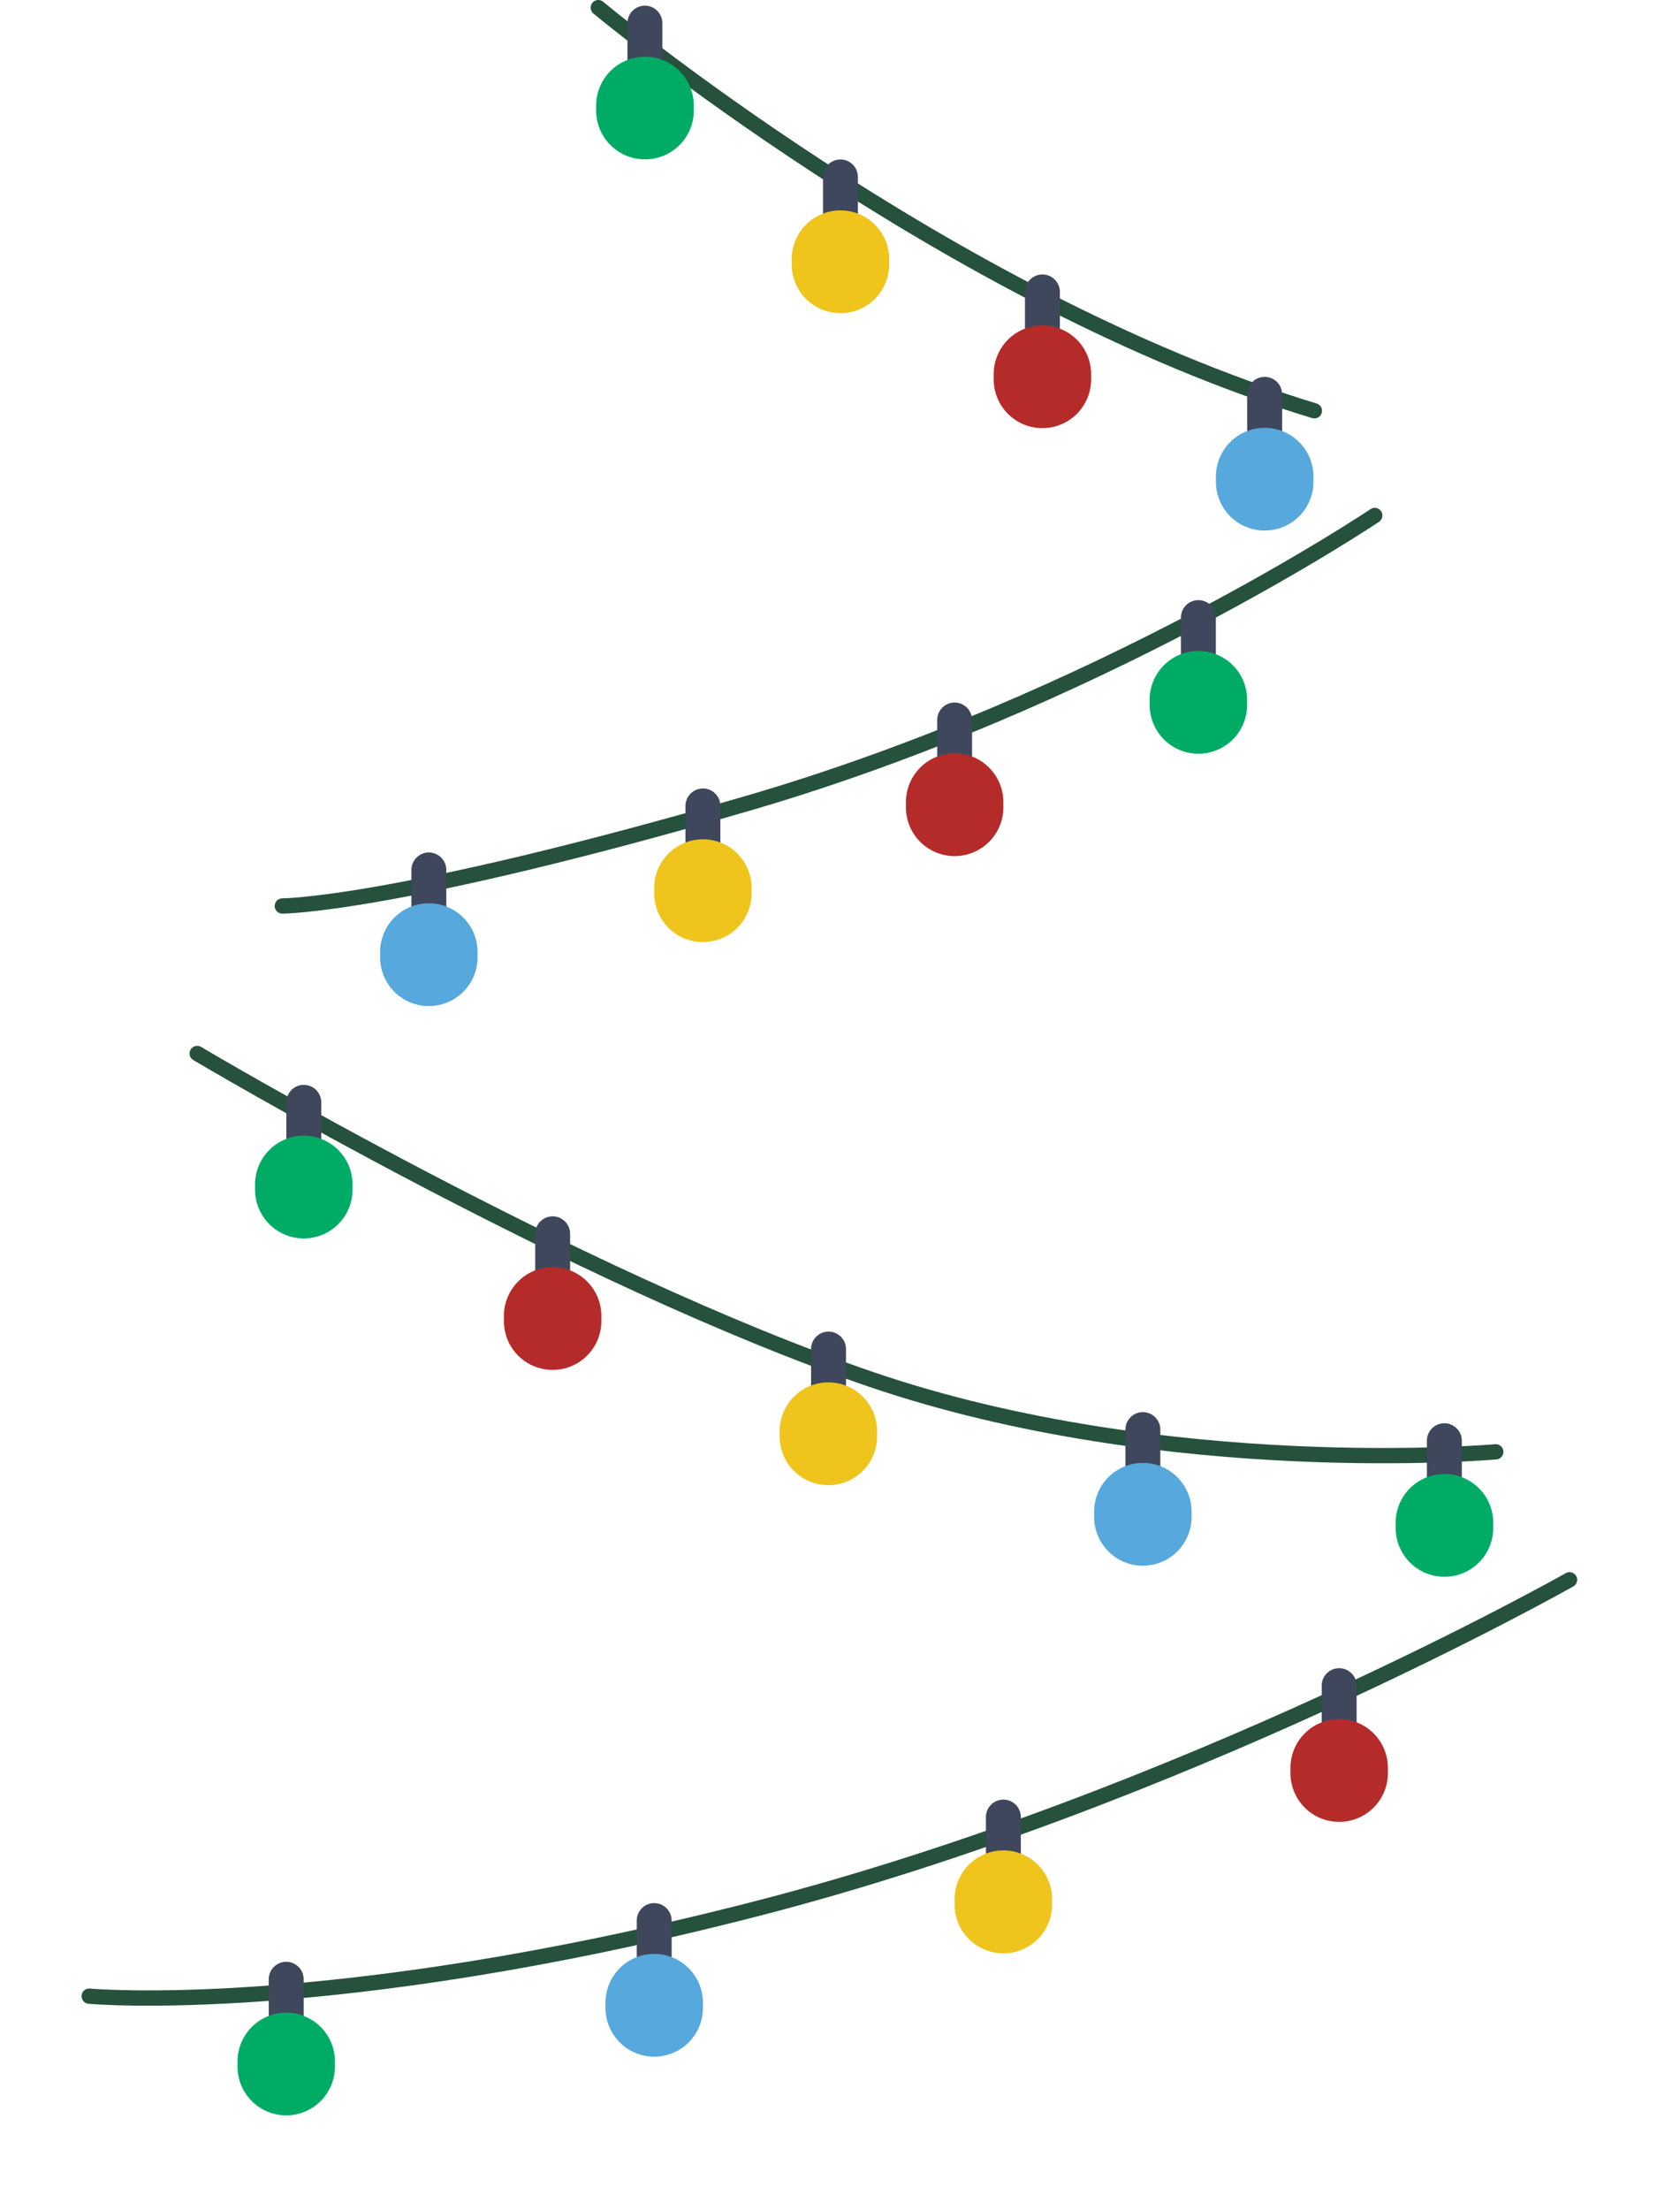 <svg xmlns="http://www.w3.org/2000/svg" viewBox="0 0 385 506.2"><defs><style>.cls-1,.cls-7{fill:none;}.cls-1{stroke:#25513d;stroke-linecap:round;stroke-miterlimit:10;stroke-width:3.5px;}.cls-2{fill:#3f475c;}.cls-3{fill:#00ac65;}.cls-4{fill:#efc41c;}.cls-5{fill:#b52b2a;}.cls-6{fill:#56a8dd;}</style></defs><title>deco</title><g id="Layer_2" data-name="Layer 2"><g id="Layer_1-2" data-name="Layer 1"><path class="cls-1" d="M137.11,1.75s80.3,67,164.1,92.34"/><path class="cls-1" d="M315.05,118.07s-63.25,42.56-143.93,66S64.7,207.52,64.7,207.52"/><path class="cls-1" d="M45.19,241.3S131.84,292.85,199.78,316s143,16.54,143,16.54"/><path class="cls-1" d="M359.68,361.85S270.9,412.1,173.24,437.22s-152.8,20-152.8,20"/><path class="cls-2" d="M147.79,23.13h0a4,4,0,0,0,4-4V5.3a4,4,0,0,0-4-4h0a4,4,0,0,0-4,4V19.1A4,4,0,0,0,147.79,23.13Z"/><path class="cls-3" d="M147.79,36.5h0A11.16,11.16,0,0,0,159,25.34V24.13A11.17,11.17,0,0,0,147.79,13h0a11.17,11.17,0,0,0-11.17,11.17v1.21A11.17,11.17,0,0,0,147.79,36.5Z"/><path class="cls-2" d="M274.63,159.26h0a4,4,0,0,0,4-4v-13.8a4,4,0,0,0-4-4h0a4,4,0,0,0-4,4v13.8A4,4,0,0,0,274.63,159.26Z"/><path class="cls-3" d="M274.63,172.64h0a11.17,11.17,0,0,0,11.17-11.17v-1.21a11.17,11.17,0,0,0-11.17-11.16h0a11.17,11.17,0,0,0-11.17,11.16v1.21A11.17,11.17,0,0,0,274.63,172.64Z"/><path class="cls-2" d="M69.62,270.29h0a4,4,0,0,0,4-4v-13.8a4,4,0,0,0-4-4h0a4,4,0,0,0-4,4v13.8A4,4,0,0,0,69.62,270.29Z"/><path class="cls-3" d="M69.62,283.66h0A11.16,11.16,0,0,0,80.79,272.5v-1.21a11.16,11.16,0,0,0-11.17-11.16h0a11.16,11.16,0,0,0-11.17,11.16v1.21A11.16,11.16,0,0,0,69.62,283.66Z"/><path class="cls-2" d="M331,347.78h0a4,4,0,0,0,4-4V330a4,4,0,0,0-4-4h0a4,4,0,0,0-4,4v13.8A4,4,0,0,0,331,347.78Z"/><path class="cls-3" d="M331,361.16h0A11.17,11.17,0,0,0,342.2,350v-1.21A11.16,11.16,0,0,0,331,337.62h0a11.16,11.16,0,0,0-11.16,11.16V350A11.17,11.17,0,0,0,331,361.16Z"/><path class="cls-2" d="M65.59,471.15h0a4,4,0,0,0,4-4v-13.8a4,4,0,0,0-4-4h0a4,4,0,0,0-4,4v13.8A4,4,0,0,0,65.59,471.15Z"/><path class="cls-3" d="M65.59,484.52h0a11.16,11.16,0,0,0,11.17-11.16v-1.21A11.17,11.17,0,0,0,65.59,461h0a11.17,11.17,0,0,0-11.16,11.17v1.21A11.16,11.16,0,0,0,65.59,484.52Z"/><path class="cls-2" d="M192.6,58.35h0a4,4,0,0,0,4-4V40.53a4,4,0,0,0-4-4h0a4,4,0,0,0-4,4v13.8A4,4,0,0,0,192.6,58.35Z"/><path class="cls-4" d="M192.6,71.73h0a11.17,11.17,0,0,0,11.17-11.17V59.35A11.17,11.17,0,0,0,192.6,48.19h0a11.17,11.17,0,0,0-11.17,11.16v1.21A11.17,11.17,0,0,0,192.6,71.73Z"/><path class="cls-2" d="M161.09,202.4h0a4,4,0,0,0,4-4v-13.8a4,4,0,0,0-4-4h0a4,4,0,0,0-4,4v13.8A4,4,0,0,0,161.09,202.4Z"/><path class="cls-4" d="M161.09,215.78h0a11.17,11.17,0,0,0,11.16-11.17v-1.2a11.17,11.17,0,0,0-11.16-11.17h0a11.17,11.17,0,0,0-11.17,11.17v1.2A11.17,11.17,0,0,0,161.09,215.78Z"/><path class="cls-2" d="M189.87,326.8h0a4,4,0,0,0,4-4V309a4,4,0,0,0-4-4h0a4,4,0,0,0-4,4v13.8A4,4,0,0,0,189.87,326.8Z"/><path class="cls-4" d="M189.87,340.18h0A11.17,11.17,0,0,0,201,329v-1.2a11.17,11.17,0,0,0-11.17-11.17h0a11.17,11.17,0,0,0-11.16,11.17V329A11.17,11.17,0,0,0,189.87,340.18Z"/><path class="cls-2" d="M229.94,434h0a4,4,0,0,0,4-4v-13.8a4,4,0,0,0-4-4h0a4,4,0,0,0-4,4V430A4,4,0,0,0,229.94,434Z"/><path class="cls-4" d="M229.94,447.41h0a11.16,11.16,0,0,0,11.16-11.16V435a11.16,11.16,0,0,0-11.16-11.17h0A11.17,11.17,0,0,0,218.77,435v1.21A11.17,11.17,0,0,0,229.94,447.41Z"/><path class="cls-2" d="M238.89,84.69h0a4,4,0,0,0,4-4V66.87a4,4,0,0,0-4-4h0a4,4,0,0,0-4,4v13.8A4,4,0,0,0,238.89,84.69Z"/><path class="cls-5" d="M238.89,98.07h0A11.17,11.17,0,0,0,250.05,86.9V85.7a11.17,11.17,0,0,0-11.16-11.17h0A11.17,11.17,0,0,0,227.72,85.7v1.2A11.17,11.17,0,0,0,238.89,98.07Z"/><path class="cls-2" d="M218.77,182.72h0a4,4,0,0,0,4-4v-13.8a4,4,0,0,0-4-4h0a4,4,0,0,0-4,4v13.8A4,4,0,0,0,218.77,182.72Z"/><path class="cls-5" d="M218.77,196.09h0a11.17,11.17,0,0,0,11.17-11.16v-1.21a11.17,11.17,0,0,0-11.17-11.17h0a11.17,11.17,0,0,0-11.16,11.17v1.21A11.16,11.16,0,0,0,218.77,196.09Z"/><path class="cls-2" d="M126.65,300.4h0a4,4,0,0,0,4-4v-13.8a4,4,0,0,0-4-4h0a4,4,0,0,0-4,4v13.8A4,4,0,0,0,126.65,300.4Z"/><path class="cls-5" d="M126.65,313.78h0a11.17,11.17,0,0,0,11.16-11.17V301.4a11.16,11.16,0,0,0-11.16-11.16h0a11.17,11.17,0,0,0-11.17,11.16v1.21A11.17,11.17,0,0,0,126.65,313.78Z"/><path class="cls-2" d="M306.89,403.92h0a4,4,0,0,0,4-4V386.1a4,4,0,0,0-4-4h0a4,4,0,0,0-4,4v13.8A4,4,0,0,0,306.89,403.92Z"/><path class="cls-5" d="M306.89,417.3h0a11.17,11.17,0,0,0,11.17-11.17v-1.2a11.17,11.17,0,0,0-11.17-11.17h0a11.17,11.17,0,0,0-11.16,11.17v1.2A11.17,11.17,0,0,0,306.89,417.3Z"/><path class="cls-2" d="M289.82,108.15h0a4,4,0,0,0,4-4V90.32a4,4,0,0,0-4-4h0a4,4,0,0,0-4,4v13.8A4,4,0,0,0,289.82,108.15Z"/><path class="cls-6" d="M289.82,121.52h0A11.16,11.16,0,0,0,301,110.36v-1.21A11.16,11.16,0,0,0,289.82,98h0a11.16,11.16,0,0,0-11.17,11.16v1.21A11.16,11.16,0,0,0,289.82,121.52Z"/><path class="cls-2" d="M98.28,217.06h0a4,4,0,0,0,4-4v-13.8a4,4,0,0,0-4-4h0a4,4,0,0,0-4,4V213A4,4,0,0,0,98.28,217.06Z"/><path class="cls-6" d="M98.28,230.44h0a11.16,11.16,0,0,0,11.16-11.17v-1.2A11.16,11.16,0,0,0,98.28,206.9h0a11.17,11.17,0,0,0-11.17,11.17v1.2A11.17,11.17,0,0,0,98.28,230.44Z"/><path class="cls-2" d="M261.91,345.25h0a4,4,0,0,0,4-4v-13.8a4,4,0,0,0-4-4h0a4,4,0,0,0-4,4v13.8A4,4,0,0,0,261.91,345.25Z"/><path class="cls-6" d="M261.91,358.62h0a11.16,11.16,0,0,0,11.16-11.16v-1.21a11.16,11.16,0,0,0-11.16-11.17h0a11.17,11.17,0,0,0-11.17,11.17v1.21A11.17,11.17,0,0,0,261.91,358.62Z"/><path class="cls-2" d="M149.92,457.71h0a4,4,0,0,0,4-4v-13.8a4,4,0,0,0-4-4h0a4,4,0,0,0-4,4v13.8A4,4,0,0,0,149.92,457.71Z"/><path class="cls-6" d="M149.92,471.08h0a11.17,11.17,0,0,0,11.17-11.16v-1.21a11.17,11.17,0,0,0-11.17-11.17h0a11.16,11.16,0,0,0-11.16,11.17v1.21A11.16,11.16,0,0,0,149.92,471.08Z"/><rect class="cls-7" y="0.2" width="385" height="506"/></g></g></svg>